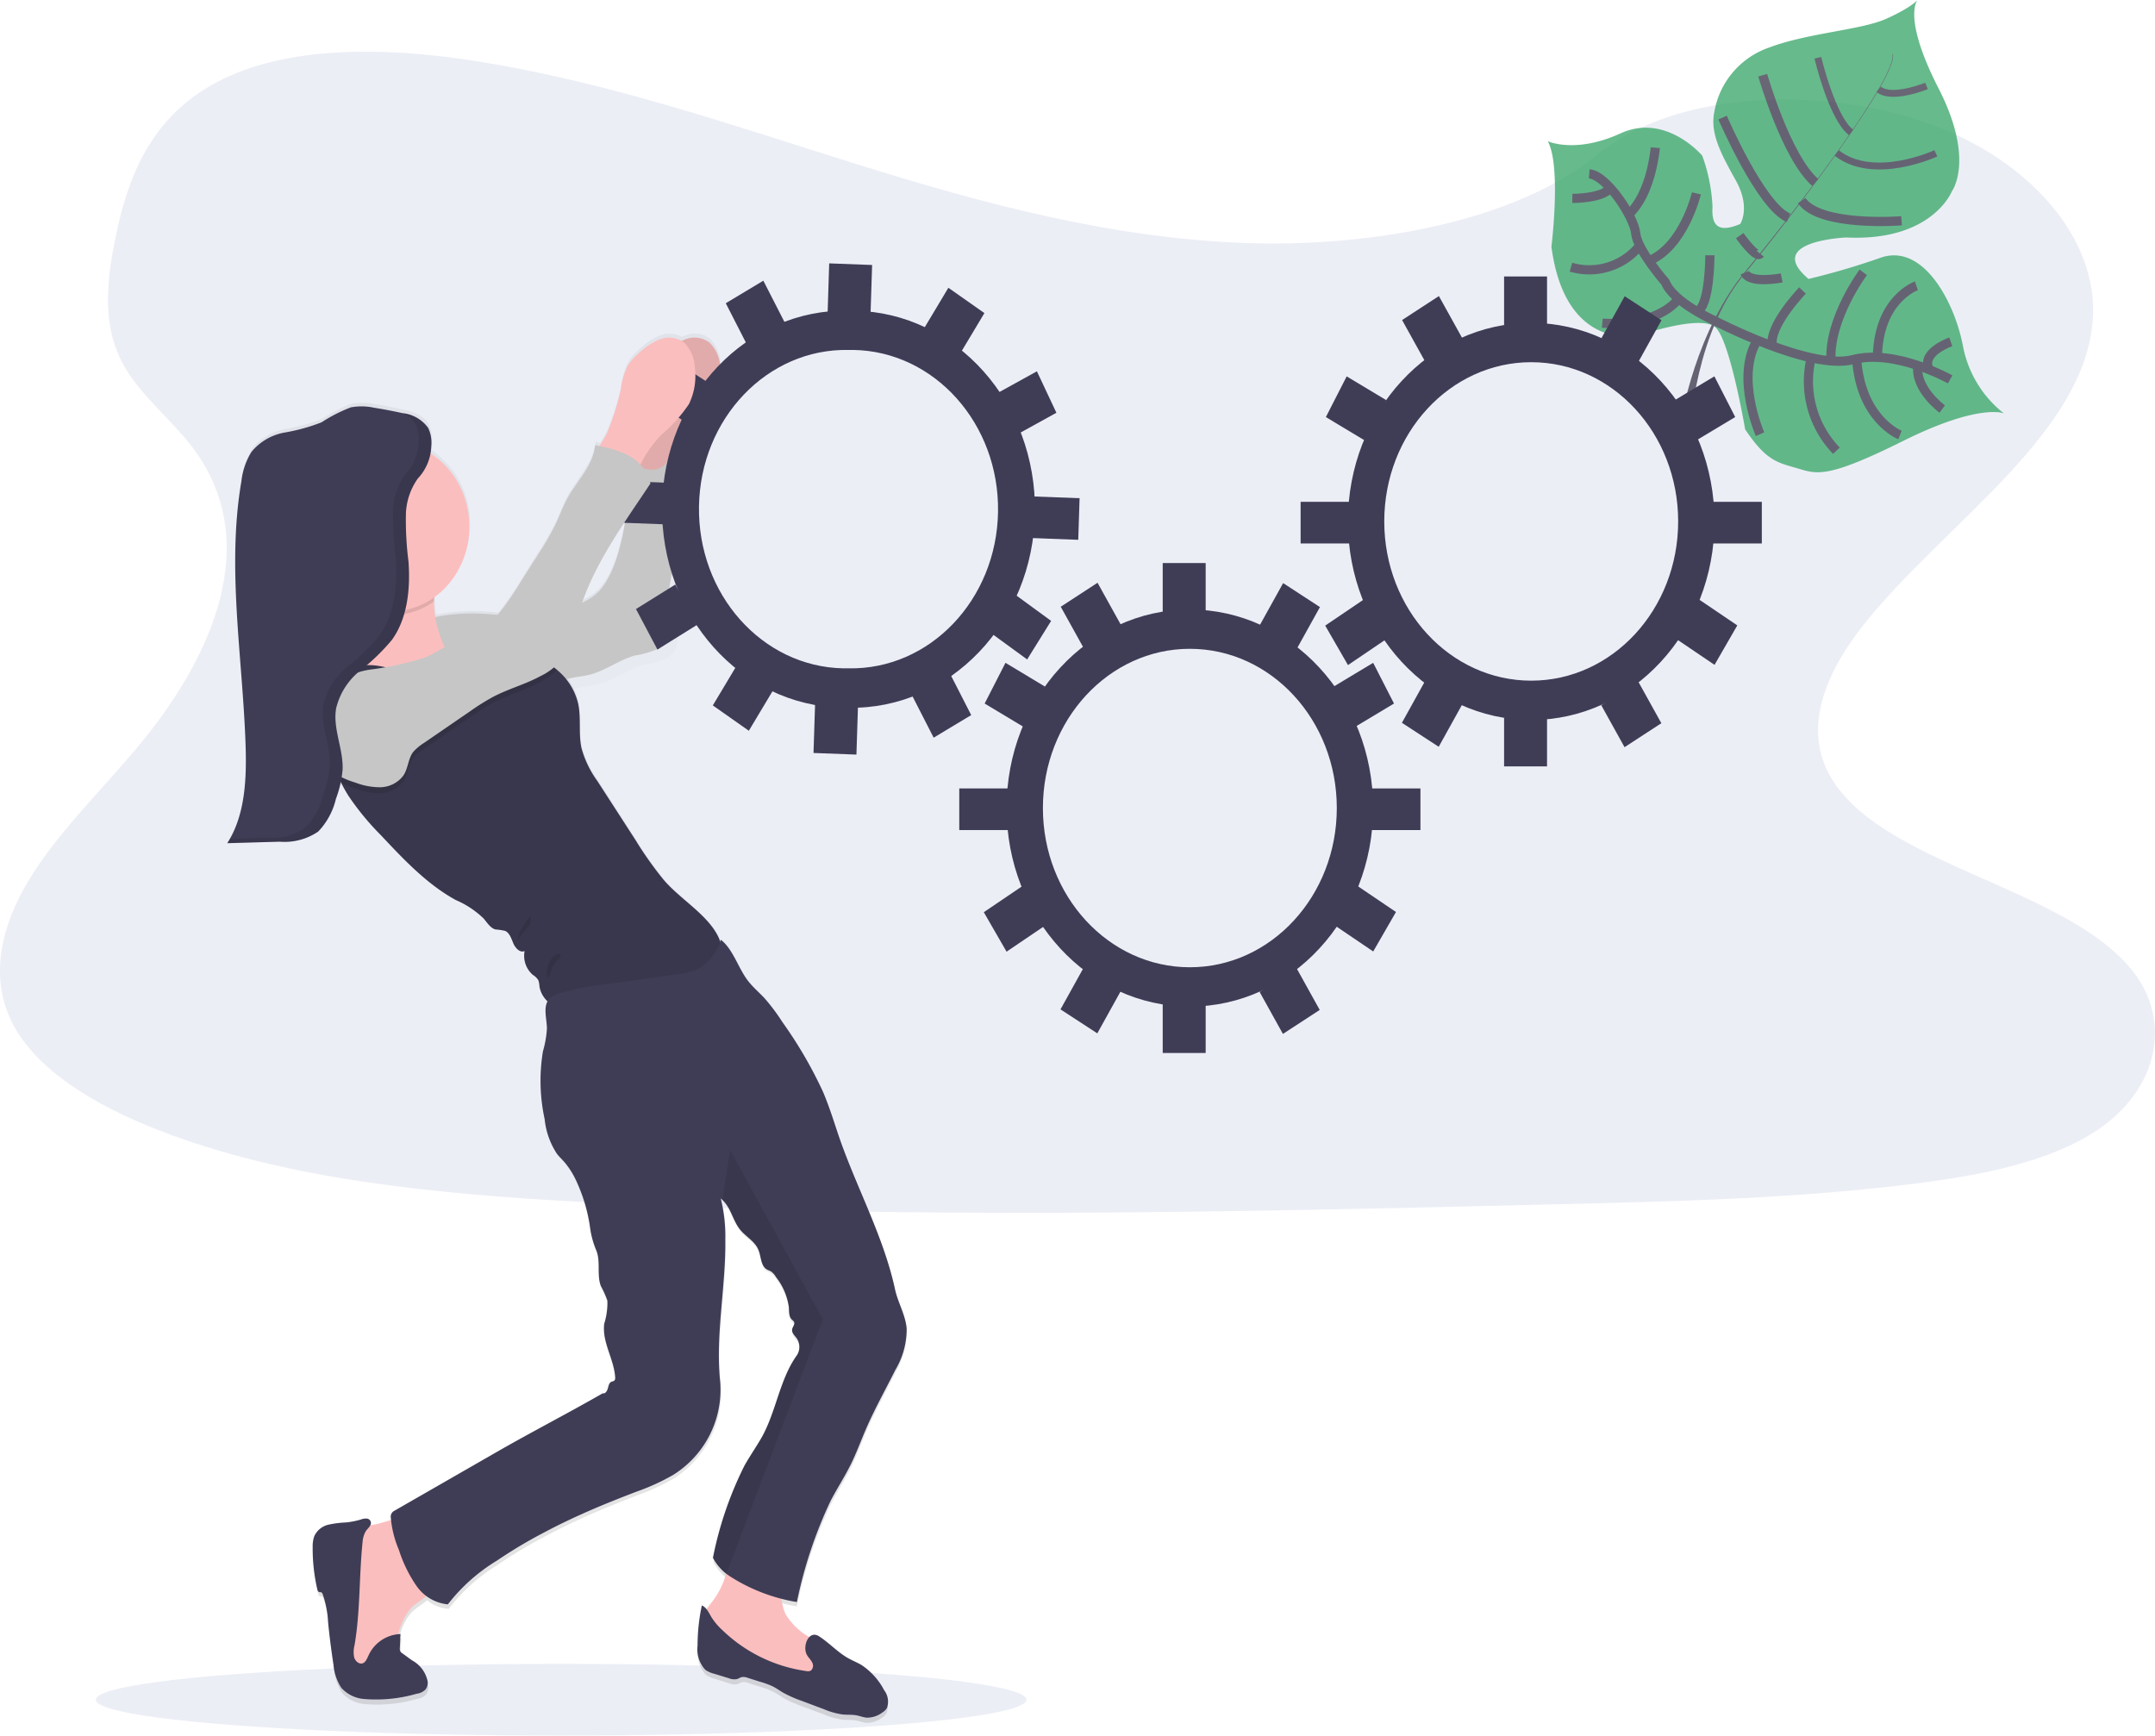 <svg xmlns="http://www.w3.org/2000/svg" width="234" height="188.464" viewBox="0 0 234 188.464">
    <defs>
        <style>
            .cls-1{fill:#4052a9}.cls-1,.cls-11,.cls-9{opacity:.1}.cls-2{opacity:.8}.cls-3{fill:#40a96e}.cls-4{fill:#444053}.cls-5,.cls-6{fill:none;stroke:#444053;stroke-miterlimit:10}.cls-6{stroke-width:.75px}.cls-7{fill:url(#linear-gradient)}.cls-8{fill:#fbbebe}.cls-10,.cls-11{fill:#c6c6c6}.cls-12{fill:#3f3d56}.cls-13{fill:#39374d}
        </style>
        <linearGradient id="linear-gradient" x1=".5" x2=".5" y1="1" gradientUnits="objectBoundingBox">
            <stop offset="0" stop-color="gray" stop-opacity=".251"/>
            <stop offset=".54" stop-color="gray" stop-opacity=".122"/>
            <stop offset="1" stop-color="gray" stop-opacity=".102"/>
        </linearGradient>
    </defs>
    <g id="Grupo_686" data-name="Grupo 686" transform="translate(.004 -.05)">
        <path id="Caminho_1888" d="M231.182 118c-15-.419-29.289-4.318-42.932-8.583s-27.156-9-41.8-11.26c-9.418-1.454-20.189-1.66-27.775 2.406-7.3 3.908-9.663 10.655-10.931 16.934-.955 4.714-1.516 9.675 1.1 14.088 1.817 3.064 5.039 5.639 7.269 8.575 7.758 10.213 2.274 22.8-6.131 32.775-3.94 4.677-8.518 9.138-11.562 14.118s-4.45 10.682-1.787 15.764c2.638 5.023 8.926 8.814 15.738 11.473 13.835 5.4 30.132 6.947 46.035 7.824 35.192 1.939 70.57 1.1 105.855.251 13.059-.311 26.173-.625 39.019-2.261 7.134-.9 14.5-2.336 19.679-5.795 6.573-4.39 8.2-11.825 3.8-17.331-7.389-9.236-27.815-11.531-32.986-21.443-2.842-5.455.077-11.531 4.209-16.592 8.864-10.853 23.719-20.375 24.5-32.783.538-8.52-6.6-17.055-17.646-21.086-11.573-4.225-27.624-3.695-36.159 3.3-8.797 7.217-24.248 9.99-37.495 9.626z" class="cls-1" data-name="Caminho 1888" transform="translate(-95.23 -91.542)"/>
        <g id="Grupo_685" class="cls-2" data-name="Grupo 685" transform="translate(168.059 .05)">
            <path id="Caminho_1889" d="M869.833 119.742s-2.615-1.15-10.931 2.984-9.355 3.609-11.508 2.976-3.354-.781-5.662-4.232c0 0-1.623-9.562-3.2-11.052s-8.27.846-8.27.846-8.025 2-9.564-9.627c0 0 1.085-8.761-.394-11.451 0 0 2.985 1.394 7.909-.857s8.864 2.426 8.864 2.426a18.742 18.742 0 0 1 1.113 5.558c-.13 2.075.656 2.858 3.013 1.854 0 0 1.159-1.778-.48-4.717s-2.8-5.129-2.343-7.412a9.02 9.02 0 0 1 5.978-7.033c4.212-1.587 9.934-1.884 12.681-3.109s3.41-2.047 3.41-2.047-1.69 1.836 2.292 9.612 1.444 11.155 1.444 11.155-2.119 5.471-11.469 5.023c0 0-9.01.357-4.1 4.5a79.031 79.031 0 0 0 7.851-2.313c4.705-1.62 8.1 5.066 8.94 9.718a12.183 12.183 0 0 0 4.426 7.198z" class="cls-3" data-name="Caminho 1889" transform="translate(-820.3 -74.85)"/>
            <path id="Caminho_1890" d="M958.237 98.245l.049-.015c.362 1.484-3.665 7.447-7.107 12.189l-.039-.033c4.854-6.686 7.385-11.001 7.097-12.141z" class="cls-4" data-name="Caminho 1890" transform="translate(-920.813 -92.358)"/>
            <path id="Caminho_1891" d="M918.922 146.24l.021.06c-2.749 3.788-6.207 8.309-8.975 11.657-.264.319-.526.653-.776 1l-.081-.068c.255-.344.517-.681.781-1a258.161 258.161 0 0 0 9.03-11.649z" class="cls-4" data-name="Caminho 1891" transform="translate(-888.525 -128.309)"/>
            <path id="Caminho_1892" d="M888.228 196.22l.056.1c-5.037 6.814-5.37 17.394-5.382 17.487l-1.062-1.316c.012-.106 1.317-9.412 6.388-16.271z" class="cls-4" data-name="Caminho 1892" transform="translate(-867.576 -165.735)"/>
            <path id="Caminho_1893" d="M878.913 172.322s-5.938-3.346-10.567-2.145-15.048-4.245-15.048-4.245-4.425-1.947-5.315-4.167c0 0-3.034-3.479-3.208-5.275s-3.136-6.327-5.055-6.49" class="cls-5" data-name="Caminho 1893" transform="translate(-835.219 -131.124)"/>
            <path id="Caminho_1894" d="M996.249 237.59s-2.99-2.183-2.642-4.73" class="cls-5" data-name="Caminho 1894" transform="translate(-953.415 -193.172)"/>
            <path id="Caminho_1895" d="M969.708 238.209s-4.279-1.683-4.708-8.289" class="cls-5" data-name="Caminho 1895" transform="translate(-931.46 -190.971)"/>
            <path id="Caminho_1896" d="M945.564 239.617a10.846 10.846 0 0 1-2.73-10.1" class="cls-5" data-name="Caminho 1896" transform="translate(-914.22 -190.671)"/>
            <path id="Caminho_1897" d="M915.421 232.13s-2.721-6.186-.3-10.21" class="cls-5" data-name="Caminho 1897" transform="translate(-892.372 -184.98)"/>
            <path id="Caminho_1898" d="M1000.749 222.63s-3.094 1.065-2.429 2.828" class="cls-5" data-name="Caminho 1898" transform="translate(-956.985 -185.512)"/>
            <path id="Caminho_1899" d="M978.957 198.41s-4.14 1.422-4.237 7.769" class="cls-5" data-name="Caminho 1899" transform="translate(-938.927 -167.375)"/>
            <path id="Caminho_1900" d="M956.455 192.58s-3.767 5.039-3.5 9.617" class="cls-5" data-name="Caminho 1900" transform="translate(-922.197 -163.01)"/>
            <path id="Caminho_1901" d="M928.676 200.45s-3.743 3.876-3.266 6.028" class="cls-5" data-name="Caminho 1901" transform="translate(-901.015 -168.903)"/>
            <path id="Caminho_1902" d="M916.648 193.308s-3.509.681-4-.568" class="cls-5" data-name="Caminho 1902" transform="translate(-891.244 -163.129)"/>
            <path id="Caminho_1903" d="M910.23 176.72s1.773 2.544 2.23 1.974" class="cls-5" data-name="Caminho 1903" transform="translate(-889.385 -151.133)"/>
            <path id="Caminho_1904" d="M950.105 163.773s-8.845.7-10.845-2.193" class="cls-5" data-name="Caminho 1904" transform="translate(-911.687 -139.796)"/>
            <path id="Caminho_1905" d="M902.2 125.68s4.151 9.653 7.165 10.883" class="cls-5" data-name="Caminho 1905" transform="translate(-883.217 -112.913)"/>
            <path id="Caminho_1906" d="M921 107.37s2.55 8.879 5.707 11.652" class="cls-5" data-name="Caminho 1906" transform="translate(-897.659 -99.202)"/>
            <path id="Caminho_1907" d="M966.434 141.028s-6.722 3.127-10.764-.038" class="cls-6" data-name="Caminho 1907" transform="translate(-924.293 -124.378)"/>
            <path id="Caminho_1908" d="M946.84 99.83s1.537 6.53 3.607 8.105" class="cls-6" data-name="Caminho 1908" transform="translate(-917.51 -93.556)"/>
            <path id="Caminho_1909" d="M980.522 112s-3.781 1.55-5.192.362" class="cls-6" data-name="Caminho 1909" transform="translate(-939.396 -102.669)"/>
            <path id="Caminho_1910" d="M891.52 185.21s0 5.689-1.43 6.093" class="cls-5" data-name="Caminho 1910" transform="translate(-873.913 -157.491)"/>
            <path id="Caminho_1911" d="M845.84 206.667s5.679.527 8.3-2.647" class="cls-5" data-name="Caminho 1911" transform="translate(-839.92 -171.576)"/>
            <path id="Caminho_1912" d="M872.832 158.45s-1.372 5.777-5.162 7.324" class="cls-5" data-name="Caminho 1912" transform="translate(-856.69 -137.452)"/>
            <path id="Caminho_1913" d="M831.15 183.381a7.039 7.039 0 0 0 7.475-2.341" class="cls-5" data-name="Caminho 1913" transform="translate(-828.635 -154.368)"/>
            <path id="Caminho_1914" d="M861.259 138.7s-.38 4.9-2.839 7.194" class="cls-5" data-name="Caminho 1914" transform="translate(-849.584 -122.663)"/>
            <path id="Caminho_1915" d="M831.81 157.193s3.335.023 4.117-1.153" class="cls-5" data-name="Caminho 1915" transform="translate(-829.142 -135.647)"/>
        </g>
        <ellipse id="Elipse_124" cx="50.53" cy="3.893" class="cls-1" data-name="Elipse 124" rx="50.53" ry="3.893" transform="translate(10.397 180.728)"/>
        <path id="Caminho_1916" d="M267.57 346.223c.7-1.354 1.527-2.63 2.2-4 .614-1.256 1.094-2.587 1.648-3.878.948-2.21 2.116-4.3 3.18-6.45a8.836 8.836 0 0 0 1.233-4.536c-.127-1.507-.943-2.813-1.259-4.27-1.284-5.98-4.374-11.471-6.258-17.256-.482-1.467-.95-2.944-1.553-4.36a46.915 46.915 0 0 0-4.4-7.6 21.255 21.255 0 0 0-1.947-2.622c-.582-.63-1.235-1.186-1.764-1.869-1.089-1.407-1.6-3.431-2.962-4.521-.023.065-.049.128-.074.193-.976-2.7-4.249-4.481-6.147-6.719a39.391 39.391 0 0 1-3.048-4.335l-4.133-6.473a11.223 11.223 0 0 1-1.725-3.589c-.352-1.6-.025-3.31-.373-4.913a6.384 6.384 0 0 0-1.263-2.6c.039-.013.081-.03.123-.04.788-.229 1.623-.269 2.4-.472 1.7-.44 3.185-1.62 4.881-2.092a11.191 11.191 0 0 0 2.578-.754 2.4 2.4 0 0 0 1-2.466c-.549-3.152.985-6.347.726-9.545-.07-.884-.278-1.746-.413-2.622a30.105 30.105 0 0 1-.144-6.184 12.933 12.933 0 0 1 1.889-2.544 16.345 16.345 0 0 0 3.013-3.373 7.06 7.06 0 0 0 .626-4.049 4.047 4.047 0 0 0-1.159-2.672 2.724 2.724 0 0 0-2.661-.337 3.851 3.851 0 0 0-.362.151 2.827 2.827 0 0 0-2.4-.151 7.21 7.21 0 0 0-2.346 1.6 5.646 5.646 0 0 0-1.094 1.256 7.9 7.9 0 0 0-.746 2.569 26.583 26.583 0 0 1-1.565 4.971c-.125.281-.464.786-.737 1.268l-.5-.111c-.216 2.238-1.945 3.881-3 5.815-.512.939-.872 1.967-1.333 2.939a28.961 28.961 0 0 1-1.759 3.057q-.939 1.507-1.88 2.986a42.407 42.407 0 0 1-2.55 3.737c-.851-.075-1.7-.143-2.55-.158a19.151 19.151 0 0 0-4.244.409 13.857 13.857 0 0 1-.151-1.61v-.1c0-.131.014-.286.03-.455a9.546 9.546 0 0 0 3.8-7.984 9.448 9.448 0 0 0-4.211-7.739 7.3 7.3 0 0 0 .088-.854v-.5a1.282 1.282 0 0 0-.016-.251 3.573 3.573 0 0 0-.079-.5 5.244 5.244 0 0 0-.065-.251 2.469 2.469 0 0 0-.192-.452.216.216 0 0 0-.016-.025c-.03-.053-.06-.105-.1-.156s-.03-.04-.044-.06a1.2 1.2 0 0 0-.079-.105l-.058-.065a1.307 1.307 0 0 0-.079-.088l-.065-.063-.081-.078-.074-.06-.083-.068-.081-.058-.083-.058a.997.997 0 0 0-.088-.055l-.086-.053-.093-.05-.086-.045-.1-.048-.083-.04-.111-.045-.079-.033-.121-.045-.072-.025-.132-.045-.063-.02-.144-.043-.056-.018-.151-.04-.044-.013-.167-.04h-.028l-.246-.058q-1.523-.339-3.064-.585a6.381 6.381 0 0 0-2.533-.048 16.976 16.976 0 0 0-3.171 1.635 20 20 0 0 1-4.019 1.12 5.988 5.988 0 0 0-3.583 2.117 7.785 7.785 0 0 0-1.094 3.21c-1.6 9.454.125 19.152.452 28.762.128 3.74-.028 7.739-1.984 10.8l5.7-.163c.273 0 .549-.018.827-.035s.556-.04.83-.075a5.181 5.181 0 0 0 2.065-.671 3.619 3.619 0 0 0 .8-.678 8.953 8.953 0 0 0 1.565-3.228c.128-.389.255-.784.369-1.18.046-.166.09-.331.13-.5l.019-.08.065.033c.232.472.494.934.772 1.381a29.31 29.31 0 0 0 3.507 4.293c2.487 2.675 5.03 5.4 8.147 7.116a9.7 9.7 0 0 1 2.992 2.009c.394.46.735 1.05 1.293 1.208.348.1.73 0 1.062.161.487.221.665.856.89 1.379s.732 1.055 1.215.816a2.757 2.757 0 0 0 .909 2.62 1.833 1.833 0 0 1 .589.573 2.237 2.237 0 0 1 .121.673 2.714 2.714 0 0 0 .878 1.63c-.452.811-.09 1.974-.079 2.986a12.074 12.074 0 0 1-.433 2.494 19.866 19.866 0 0 0 .185 7.4 8.455 8.455 0 0 0 1.337 3.793c.264.339.579.633.858.962a9.043 9.043 0 0 1 1.31 2.163 18 18 0 0 1 1.421 4.933 9.556 9.556 0 0 0 .672 2.487c.508 1.2.044 2.677.5 3.9a11.762 11.762 0 0 1 .709 1.595 7.822 7.822 0 0 1-.341 2.524c-.264 1.994 1.064 3.845 1.184 5.855a.494.494 0 0 1-.065.339c-.09.111-.246.108-.369.171-.232.121-.294.46-.369.741s-.283.6-.54.515c-3.808 2.208-7.751 4.247-11.559 6.455l-1.738 1-9.3 5.383a.737.737 0 0 0-.373.658c0 .121.014.251.023.364-.651.176-1.277.387-1.722.475-.183.038-.366.075-.547.118a.668.668 0 0 0 .083-.251.49.49 0 0 0-.41-.5 1.38 1.38 0 0 0-.67.1 9.112 9.112 0 0 1-1.623.324 10.721 10.721 0 0 0-1.945.251 2.245 2.245 0 0 0-1.507 1.256 3.281 3.281 0 0 0-.167 1.186 19.592 19.592 0 0 0 .505 4.606.4.4 0 0 0 .169.294c.081.035.178 0 .26.04a.373.373 0 0 1 .151.206 11.083 11.083 0 0 1 .584 3.074q.232 2.323.586 4.634a5.416 5.416 0 0 0 .851 2.532 3.7 3.7 0 0 0 2.438 1.221 15.756 15.756 0 0 0 5.73-.57 1.624 1.624 0 0 0 .967-.475 1.253 1.253 0 0 0 .232-.836 3.371 3.371 0 0 0-1.7-2.338l-1.076-.806a.519.519 0 0 1-.232-.568l.07-1.525h-.209a5.652 5.652 0 0 1 1.335-2.846c.5-.5 1.159-.854 1.685-1.311a3.982 3.982 0 0 0 2.343.932 19.541 19.541 0 0 1 5.308-4.772 50.938 50.938 0 0 1 4.925-2.979q2.054-1.1 4.172-2.062c1.993-.909 4.024-1.721 6.057-2.512a23.409 23.409 0 0 0 3.973-1.826 11.021 11.021 0 0 0 5.1-10.15c-.552-5.124.628-10.464.549-15.623a16.71 16.71 0 0 0-.5-4.458 2.237 2.237 0 0 1 .276.251c.844.854 1.048 2.21 1.854 3.185.628.766 1.583 1.256 1.963 2.19.29.716.248 1.683.853 2.095.172.118.376.168.547.284a1.932 1.932 0 0 1 .508.6 6.949 6.949 0 0 1 1.377 3.265c.03.48-.012 1.035.313 1.359.093.093.211.161.26.286.1.251-.167.517-.213.8-.067.387.285.681.5 1a1.688 1.688 0 0 1 0 1.861c-1.9 2.675-2.244 6.279-3.906 9.14-.575.987-1.215 1.922-1.771 2.921a39.628 39.628 0 0 0-3.414 10.069 5.439 5.439 0 0 0 1.426 1.723 8.781 8.781 0 0 1-1.588 3.177 7.94 7.94 0 0 0-.524.711 1.29 1.29 0 0 0-.517-.422 21.494 21.494 0 0 0-.464 4.4 3.294 3.294 0 0 0 .853 2.65 2.9 2.9 0 0 0 .948.425l1.59.5a1.544 1.544 0 0 0 .879.093c.188-.058.355-.183.547-.224a1.247 1.247 0 0 1 .617.088l1.374.435a8.64 8.64 0 0 1 1.358.52c.392.2.753.467 1.138.693a13.162 13.162 0 0 0 1.986.884l2.369.884a8.1 8.1 0 0 0 2.054.578c.487.045.98 0 1.46.09.366.068.721.211 1.089.251a2.7 2.7 0 0 0 1.715-.553 1.583 1.583 0 0 0 .5-.485 2.048 2.048 0 0 0-.29-1.957 7.5 7.5 0 0 0-2.45-2.763c-.42-.251-.874-.437-1.307-.668-1.233-.653-2.163-1.743-3.328-2.489a.744.744 0 0 0-1 .073 6.959 6.959 0 0 1-2.55-2.454 5.875 5.875 0 0 1-.464-1.7 21.54 21.54 0 0 0 1.648.349 48.513 48.513 0 0 1 3.678-11.061zM245.3 239.1c-.046.284-.1.565-.153.846-.464 2.359-1.126 5-2.642 6.757a5.78 5.78 0 0 1-1.711 1.223l-.169.09a41.3 41.3 0 0 1 4.675-8.916z" class="cls-7" data-name="Caminho 1916" transform="translate(-177.37 -182.799)"/>
        <path id="Caminho_1917" d="M389.14 226.431a7.949 7.949 0 0 1 .749-2.552 5.665 5.665 0 0 1 1.1-1.256 7.253 7.253 0 0 1 2.35-1.592 2.745 2.745 0 0 1 2.663.334 3.975 3.975 0 0 1 1.171 2.655 7.014 7.014 0 0 1-.628 4.019 16.025 16.025 0 0 1-3.013 3.351 12.843 12.843 0 0 0-1.963 2.652 7.613 7.613 0 0 1-.895 1.417 1.635 1.635 0 0 1-1.421.615 2.472 2.472 0 0 1-1.159-.736c-.429-.407-1.583-1.133-1.622-1.778-.028-.522.874-1.708 1.094-2.2a26.169 26.169 0 0 0 1.574-4.929z" class="cls-8" data-name="Caminho 1917" transform="translate(-318.965 -184.119)"/>
        <path id="Caminho_1918" d="M389.14 226.431a7.949 7.949 0 0 1 .749-2.552 5.665 5.665 0 0 1 1.1-1.256 7.253 7.253 0 0 1 2.35-1.592 2.745 2.745 0 0 1 2.663.334 3.975 3.975 0 0 1 1.171 2.655 7.014 7.014 0 0 1-.628 4.019 16.025 16.025 0 0 1-3.013 3.351 12.843 12.843 0 0 0-1.963 2.652 7.613 7.613 0 0 1-.895 1.417 1.635 1.635 0 0 1-1.421.615 2.472 2.472 0 0 1-1.159-.736c-.429-.407-1.583-1.133-1.622-1.778-.028-.522.874-1.708 1.094-2.2a26.169 26.169 0 0 0 1.574-4.929z" class="cls-9" data-name="Caminho 1918" transform="translate(-318.965 -184.119)"/>
        <path id="Caminho_1919" d="M293 289.04a19.278 19.278 0 0 1 5.7-.754c3.206.05 6.506.892 9.559-.173a15.938 15.938 0 0 0 2.292-1.078 5.8 5.8 0 0 0 1.711-1.216c1.518-1.743 2.172-4.368 2.647-6.711a48.387 48.387 0 0 0 .721-7.143 4.732 4.732 0 0 0 2.5.713 1.881 1.881 0 0 0 1.745-1.758 31.127 31.127 0 0 0 .114 6.653c.134.869.343 1.726.415 2.6.26 3.175-1.277 6.347-.728 9.479a2.376 2.376 0 0 1-1 2.449 10.237 10.237 0 0 1-2.582.754c-1.7.47-3.182 1.64-4.888 2.077-.8.2-1.623.251-2.406.47-1.126.322-2.149 1.02-3.3 1.241-.86.166-1.745.053-2.615.133-.756.068-1.5.284-2.255.3a6.342 6.342 0 0 1-4.842-2.6A22.644 22.644 0 0 1 293 289.04z" class="cls-10" data-name="Caminho 1919" transform="translate(-247.162 -221.623)"/>
        <path id="Caminho_1920" d="M293 289.04a19.278 19.278 0 0 1 5.7-.754c3.206.05 6.506.892 9.559-.173a15.938 15.938 0 0 0 2.292-1.078 5.8 5.8 0 0 0 1.711-1.216c1.518-1.743 2.172-4.368 2.647-6.711a48.387 48.387 0 0 0 .721-7.143 4.732 4.732 0 0 0 2.5.713 1.881 1.881 0 0 0 1.745-1.758 31.127 31.127 0 0 0 .114 6.653c.134.869.343 1.726.415 2.6.26 3.175-1.277 6.347-.728 9.479a2.376 2.376 0 0 1-1 2.449 10.237 10.237 0 0 1-2.582.754c-1.7.47-3.182 1.64-4.888 2.077-.8.2-1.623.251-2.406.47-1.126.322-2.149 1.02-3.3 1.241-.86.166-1.745.053-2.615.133-.756.068-1.5.284-2.255.3a6.342 6.342 0 0 1-4.842-2.6A22.644 22.644 0 0 1 293 289.04z" class="cls-11" data-name="Caminho 1920" transform="translate(-246.162 -220.623)"/>
        <path id="Caminho_1921" d="M586.687 342.62c8.813 0 15.957 7.742 15.956 17.291S595.5 377.2 586.686 377.2s-15.956-7.742-15.955-17.291 7.143-17.289 15.955-17.29m0-4.27c-10.989 0-19.9 9.654-19.9 21.561s8.908 21.56 19.9 21.56 19.9-9.654 19.9-21.561-8.916-21.547-19.899-21.559z" class="cls-12" data-name="Caminho 1921" transform="translate(-457.491 -272.116)"/>
        <path id="Retângulo_165" d="M0 0h4.664v5.32H0z" class="cls-12" data-name="Retângulo 165" transform="translate(126.249 61.19)"/>
        <path id="Caminho_1940" d="M0 0l4.767.172.181 5.211-4.767-.172z" class="cls-12" data-name="Caminho 1940" transform="rotate(31.02 -44.508 282.71)"/>
        <path id="Caminho_1941" d="M0 0l4.962.165.174 5.006-4.962-.165z" class="cls-12" data-name="Caminho 1941" transform="rotate(61 13.413 162.575)"/>
        <path id="Caminho_1942" d="M.264.255L5.208.08 5.024 5.1.08 5.28z" class="cls-12" data-name="Caminho 1942" transform="rotate(122 48.53 91.606)"/>
        <path id="Caminho_1943" d="M.249.241L5.211.075l-.175 5.006-4.961.166z" class="cls-12" data-name="Caminho 1943" transform="scale(-1) rotate(-61 -120.142 59.345)"/>
        <path id="Caminho_1944" d="M0 0l4.944.175.185 5.025-4.945-.175z" class="cls-12" data-name="Caminho 1944" transform="rotate(58 -31.36 148.254)"/>
        <path id="Caminho_1945" d="M.263.247L5.03.075l-.181 5.21-4.767.173z" class="cls-12" data-name="Caminho 1945" transform="rotate(148.98 51.597 50.919)"/>
        <path id="Retângulo_172" d="M0 0h4.664v5.32H0z" class="cls-12" data-name="Retângulo 172" transform="translate(126.249 109.073)"/>
        <path id="Caminho_1946" d="M.263.247L5.03.075l-.181 5.21-4.767.173z" class="cls-12" data-name="Caminho 1946" transform="rotate(-31.02 262.231 -191.945)"/>
        <path id="Caminho_1947" d="M0 0l4.767.172.181 5.211-4.767-.172z" class="cls-12" data-name="Caminho 1947" transform="rotate(-148.98 75.15 39.598)"/>
        <path id="Retângulo_175" d="M0 0h5.646v4.521H0z" class="cls-12" data-name="Retângulo 175" transform="translate(104.158 85.664)"/>
        <path id="Retângulo_176" d="M0 0h5.646v4.521H0z" class="cls-12" data-name="Retângulo 176" transform="rotate(180 77.117 45.093)"/>
        <path id="Caminho_1922" d="M746.607 218.71c8.813 0 15.957 7.742 15.956 17.291s-7.144 17.29-15.957 17.29S730.65 245.549 730.65 236s7.143-17.289 15.956-17.29m0-4.27c-10.989 0-19.9 9.654-19.9 21.561s8.909 21.56 19.9 21.56 19.9-9.654 19.9-21.561-8.916-21.547-19.899-21.56z" class="cls-12" data-name="Caminho 1922" transform="translate(-580.344 -179.329)"/>
        <path id="Retângulo_177" d="M0 0h4.664v5.32H0z" class="cls-12" data-name="Retângulo 177" transform="translate(163.317 30.07)"/>
        <path id="Caminho_1948" d="M0 0l4.767.172.181 5.211-4.767-.172z" class="cls-12" data-name="Caminho 1948" transform="rotate(31.02 30.16 333.958)"/>
        <path id="Caminho_1949" d="M0 0l4.962.165.174 5.006-4.962-.165z" class="cls-12" data-name="Caminho 1949" transform="rotate(61 58.345 178.47)"/>
        <path id="Caminho_1950" d="M.264.255L5.208.08 5.024 5.1.08 5.28z" class="cls-12" data-name="Caminho 1950" transform="rotate(122 75.687 86.317)"/>
        <path id="Caminho_1951" d="M.249.241L5.211.075l-.175 5.006-4.961.166z" class="cls-12" data-name="Caminho 1951" transform="scale(-1) rotate(-61 -112.263 106.347)"/>
        <path id="Caminho_1952" d="M0 0l4.944.175.185 5.025-4.945-.175z" class="cls-12" data-name="Caminho 1952" transform="rotate(58 15.248 166.133)"/>
        <path id="Caminho_1953" d="M.263.247L5.03.075l-.181 5.21-4.767.173z" class="cls-12" data-name="Caminho 1953" transform="rotate(148.98 74.449 40.496)"/>
        <path id="Retângulo_184" d="M0 0h4.664v5.32H0z" class="cls-12" data-name="Retângulo 184" transform="translate(163.317 77.951)"/>
        <path id="Caminho_1954" d="M.263.247L5.03.075l-.181 5.21-4.767.173z" class="cls-12" data-name="Caminho 1954" transform="rotate(-31.02 224.681 -274.349)"/>
        <path id="Caminho_1955" d="M0 0l4.767.172.181 5.211-4.767-.172z" class="cls-12" data-name="Caminho 1955" transform="rotate(-148.98 89.368 18.895)"/>
        <path id="Retângulo_187" d="M0 0h5.646v4.521H0z" class="cls-12" data-name="Retângulo 187" transform="translate(141.223 54.542)"/>
        <path id="Retângulo_188" d="M0 0h5.646v4.521H0z" class="cls-12" data-name="Retângulo 188" transform="rotate(180 95.651 29.532)"/>
        <path id="Caminho_1923" d="M425.6 213.4h.563c8.811.16 15.833 8.032 15.683 17.58s-7.414 17.157-16.225 16.994h-.565c-8.811-.16-15.832-8.033-15.682-17.581s7.415-17.156 16.226-16.993m0-4.267c-10.987-.207-20.046 9.279-20.234 21.185s8.566 21.723 19.553 21.927c.232 0 .464.009.7.009 10.987.206 20.046-9.28 20.233-21.186s-8.567-21.722-19.554-21.925c-.232 0-.464-.009-.7-.009z" class="cls-12" data-name="Caminho 1923" transform="translate(-333.479 -175.35)"/>
        <path id="Caminho_1956" d="M0 0l4.664.014.014 5.319-4.664-.014z" class="cls-12" data-name="Caminho 1956" transform="rotate(1.99 -779.758 2606.31)"/>
        <path id="Caminho_1957" d="M0 0l4.779.178.187 5.2L.187 5.2z" class="cls-12" data-name="Caminho 1957" transform="rotate(32.97 -1.393 189.635)"/>
        <path id="Caminho_1958" d="M0 0l4.973.158.166 4.994-4.973-.158z" class="cls-12" data-name="Caminho 1958" transform="rotate(62.99 23.349 112.066)"/>
        <path id="Caminho_1959" d="M.273.263L5.2.082 5.014 5.12.083 5.3z" class="cls-12" data-name="Caminho 1959" transform="rotate(123.99 39.331 64.144)"/>
        <path id="Caminho_1960" d="M.259.251l4.95-.173L5.028 5.1l-4.95.172z" class="cls-12" data-name="Caminho 1960" transform="rotate(121 26.877 42.602)"/>
        <path id="Caminho_1961" d="M0 0l4.974.169.178 5.031-4.974-.172z" class="cls-12" data-name="Caminho 1961" transform="rotate(60.113 -18.227 95.119)"/>
        <path id="Caminho_1962" d="M.253.237L5.008.071l-.174 5.223-4.755.166z" class="cls-12" data-name="Caminho 1962" transform="rotate(150.99 38.238 28.705)"/>
        <path id="Caminho_1963" d="M0 0l4.664.014.014 5.319-4.664-.014z" class="cls-12" data-name="Caminho 1963" transform="rotate(1.99 -2158.076 2586.1)"/>
        <path id="Caminho_1964" d="M.253.237L5.008.071l-.174 5.223-4.755.166z" class="cls-12" data-name="Caminho 1964" transform="rotate(-29.01 195.084 -152.968)"/>
        <path id="Caminho_1965" d="M0 0l4.779.178.187 5.2L.187 5.2z" class="cls-12" data-name="Caminho 1965" transform="rotate(-147.03 52.403 27.67)"/>
        <path id="Caminho_1966" d="M0 0l5.647.016.012 4.521-5.647-.016z" class="cls-12" data-name="Caminho 1966" transform="rotate(1.99 -1471.328 1959.949)"/>
        <path id="Caminho_1967" d="M0 0l5.647.016.012 4.521-5.647-.016z" class="cls-12" data-name="Caminho 1967" transform="rotate(-178.01 59.048 28.317)"/>
        <path id="Caminho_1924" d="M257.614 731.694a4.523 4.523 0 0 0-1.643.555 4.174 4.174 0 0 0-1.43 2.09 19.476 19.476 0 0 0-.96 6.531 15.141 15.141 0 0 0 .619 5.287 3.383 3.383 0 0 0 .818 1.384 2.823 2.823 0 0 0 1.12.588 2.855 2.855 0 0 0 2.624-.352 4.729 4.729 0 0 0 1.173-2.966 7.236 7.236 0 0 1 1.56-4.036c.746-.754 1.815-1.13 2.357-2.065.647-1.11.306-2.559-.107-3.8-.359-1.07-.885-3.242-1.919-3.79s-3.136.363-4.212.574z" class="cls-8" data-name="Caminho 1924" transform="translate(-216.876 -566.107)"/>
        <path id="Caminho_1925" d="M427.287 748.6a8.64 8.64 0 0 1-1.623 3.243c-.464.573-1.031 1.268-.788 1.979a1.765 1.765 0 0 0 .431.625c3.4 3.6 8.152 5.358 12.869 6a.41.41 0 0 0 .232 0c.139-.068.171-.251.19-.419a5.747 5.747 0 0 0 0-1.608 4.725 4.725 0 0 0-2.227-2.816 7.162 7.162 0 0 1-2.619-2.479c-.7-1.4-.4-3.215-1.215-4.521a4.324 4.324 0 0 0-3.062-1.715c-.406-.068-1.268-.55-1.622-.327s-.443 1.598-.566 2.038z" class="cls-8" data-name="Caminho 1925" transform="translate(-348.427 -577.748)"/>
        <path id="Caminho_1926" d="M248.02 731.867a.49.49 0 0 0-.41-.5 1.379 1.379 0 0 0-.67.093 9.089 9.089 0 0 1-1.622.322 10.836 10.836 0 0 0-1.949.251 2.237 2.237 0 0 0-1.509 1.256 3.351 3.351 0 0 0-.167 1.178 19.426 19.426 0 0 0 .505 4.574.4.4 0 0 0 .172.294c.081.035.178 0 .26.04a.367.367 0 0 1 .151.2 10.828 10.828 0 0 1 .586 3.054q.232 2.308.586 4.6a5.307 5.307 0 0 0 .853 2.512 3.692 3.692 0 0 0 2.441 1.21 15.917 15.917 0 0 0 5.739-.568 1.617 1.617 0 0 0 .967-.47 1.24 1.24 0 0 0 .232-.831 3.324 3.324 0 0 0-1.7-2.321l-1.085-.791a.582.582 0 0 1-.19-.186.713.713 0 0 1-.053-.377l.07-1.507a3.963 3.963 0 0 0-3.477 2.338c-.151.324-.292.7-.6.829-.387.158-.818-.2-.948-.62a2.922 2.922 0 0 1 .035-1.326c.635-3.687.487-7.477.874-11.2a2.7 2.7 0 0 1 .345-1.181c.179-.282.529-.529.564-.873z" class="cls-12" data-name="Caminho 1926" transform="translate(-207.745 -566.411)"/>
        <path id="Caminho_1927" d="M433.885 774.293c.16.286.408.5.556.8a.716.716 0 0 1-.12.9.759.759 0 0 1-.5.055 16.374 16.374 0 0 1-9.163-4.491 6.791 6.791 0 0 1-1.122-1.334c-.3-.5-.552-1.093-1.062-1.3a21.207 21.207 0 0 0-.464 4.365 3.261 3.261 0 0 0 .853 2.632 2.925 2.925 0 0 0 .95.419l1.592.487a1.571 1.571 0 0 0 .881.093c.188-.055.355-.183.547-.221a1.257 1.257 0 0 1 .619.085l1.375.435a8.626 8.626 0 0 1 1.361.5c.392.2.756.465 1.138.688a13.05 13.05 0 0 0 1.991.877l2.42.909a8 8 0 0 0 2.058.573c.487.045.98 0 1.463.09.366.068.721.211 1.092.251a2.729 2.729 0 0 0 1.715-.55 1.6 1.6 0 0 0 .5-.48 2.024 2.024 0 0 0-.292-1.946 7.4 7.4 0 0 0-2.452-2.735c-.422-.251-.876-.437-1.31-.666-1.233-.648-2.167-1.73-3.333-2.471-1.103-.693-1.813 1.113-1.293 2.035z" class="cls-12" data-name="Caminho 1927" transform="translate(-346.27 -594.539)"/>
        <path id="Caminho_1928" d="M271.015 332.768a9.586 9.586 0 0 1-4.279 1.8 15.944 15.944 0 0 1-2.422.141 56.974 56.974 0 0 1-10.073-.912 13.55 13.55 0 0 0 3.166-5.34 9.487 9.487 0 0 0 .151-3.346 26.8 26.8 0 0 0-.941-4.212 24.864 24.864 0 0 0 4.258-.118c.807-.088 2.781-.884 3.477-.281.651.56.16 2.542.148 3.456v.1a11.916 11.916 0 0 0 .814 4.034c1.018 2.472 3.2 4.502 5.701 4.678z" class="cls-8" data-name="Caminho 1928" transform="translate(-217.387 -258.584)"/>
        <path id="Caminho_1929" d="M272.375 323.909a7.951 7.951 0 0 1-6.954 1.155 26.8 26.8 0 0 0-.941-4.212 24.864 24.864 0 0 0 4.258-.118c.807-.088 2.781-.884 3.477-.281.663.56.171 2.542.16 3.456z" class="cls-9" data-name="Caminho 1929" transform="translate(-225.253 -258.547)"/>
        <ellipse id="Elipse_125" cx="8.483" cy="9.193" class="cls-8" data-name="Elipse 125" rx="8.483" ry="9.193" transform="translate(33.993 48.046)"/>
        <path id="Caminho_1930" d="M288.277 387.8a4.357 4.357 0 0 1-1.912 3.69 7.176 7.176 0 0 1-2.086.791 38.174 38.174 0 0 1-11.84 1.585 6.1 6.1 0 0 1-2.513-.573 2.875 2.875 0 0 1-1.551-2.1 2.137 2.137 0 0 0-.123-.668 1.794 1.794 0 0 0-.589-.568 2.732 2.732 0 0 1-.895-2.595c-.484.234-.99-.294-1.217-.814s-.406-1.148-.892-1.366a6.738 6.738 0 0 0-1.064-.161c-.559-.156-.9-.753-1.293-1.2a9.958 9.958 0 0 0-3-1.987c-3.122-1.705-5.667-4.408-8.159-7.065a28.742 28.742 0 0 1-3.512-4.27c-.28-.445-.533-.9-.772-1.371a40.3 40.3 0 0 1-1.956-4.85 5.981 5.981 0 0 1-.505-2.763c.012-.085.028-.171.046-.251a5.474 5.474 0 0 1 .77-1.685 6.635 6.635 0 0 1 3.477-3.1c1.483-.422 2.965.088 4.471.434a10.578 10.578 0 0 0 1.518.251 13.162 13.162 0 0 0 4.722-.8l1.683-.5c.844-.251 1.266-1.356 2.119-1.55a2.751 2.751 0 0 1 1.143.063 14.93 14.93 0 0 1 5 1.771 8.22 8.22 0 0 1 .971.716 6.706 6.706 0 0 1 2.258 3.614c.348 1.59.021 3.288.373 4.878a11.146 11.146 0 0 0 1.729 3.567l4.142 6.41a39.634 39.634 0 0 0 3.048 4.305c2.223 2.617 6.353 4.599 6.409 8.162z" class="cls-13" data-name="Caminho 1930" transform="translate(-209.806 -284.045)"/>
        <path id="Caminho_1931" d="M377.2 226.431a7.948 7.948 0 0 1 .746-2.552 5.665 5.665 0 0 1 1.1-1.256 7.278 7.278 0 0 1 2.35-1.592 2.744 2.744 0 0 1 2.663.334 3.974 3.974 0 0 1 1.171 2.655 7.014 7.014 0 0 1-.628 4.019 16.027 16.027 0 0 1-3.013 3.351 12.934 12.934 0 0 0-1.963 2.652 7.616 7.616 0 0 1-.895 1.417 1.635 1.635 0 0 1-1.421.615 2.483 2.483 0 0 1-1.159-.736c-.429-.407-1.585-1.133-1.622-1.778-.028-.522.874-1.708 1.094-2.2a26.34 26.34 0 0 0 1.577-4.929z" class="cls-8" data-name="Caminho 1931" transform="translate(-309.793 -184.119)"/>
        <path id="Caminho_1932" d="M333.064 527.8c-1.066 2.132-2.234 4.21-3.185 6.4-.554 1.283-1.034 2.6-1.65 3.853-.672 1.361-1.5 2.627-2.2 3.974a48.144 48.144 0 0 0-3.665 10.991 19.211 19.211 0 0 1-7.223-2.763c-.151-.1-.294-.2-.433-.3a5.455 5.455 0 0 1-1.458-1.741 39.185 39.185 0 0 1 3.419-10c.559-1 1.2-1.921 1.773-2.9 1.667-2.838 2.01-6.42 3.913-9.077a1.666 1.666 0 0 0 0-1.849c-.22-.309-.57-.6-.505-.985.049-.279.318-.53.213-.791-.049-.126-.167-.193-.26-.284-.324-.324-.283-.877-.311-1.351a6.79 6.79 0 0 0-1.391-3.243 1.955 1.955 0 0 0-.508-.593c-.171-.113-.375-.163-.547-.279-.607-.412-.563-1.371-.855-2.082-.38-.937-1.337-1.414-1.966-2.175-.8-.967-1-2.316-1.854-3.162a2.383 2.383 0 0 0-.276-.251 16.715 16.715 0 0 1 .494 4.428c.081 5.121-1.1 10.424-.547 15.512a10.913 10.913 0 0 1-5.111 10.082 23.6 23.6 0 0 1-3.978 1.816c-2.037.781-4.068 1.587-6.066 2.492q-2.119.949-4.172 2.047a51.644 51.644 0 0 0-4.935 2.959 19.5 19.5 0 0 0-5.315 4.742 4.7 4.7 0 0 1-3.433-2.047 14.634 14.634 0 0 1-1.88-3.858 11.421 11.421 0 0 1-.892-3.632.719.719 0 0 1 .4-.628l9.311-5.347 1.741-1c3.813-2.193 7.763-4.22 11.576-6.41.257.083.464-.234.54-.5s.13-.616.371-.736c.12-.063.278-.06.369-.171a.51.51 0 0 0 .065-.334c-.123-2.01-1.453-3.835-1.187-5.817a7.6 7.6 0 0 0 .341-2.512 11.372 11.372 0 0 0-.709-1.585c-.464-1.218 0-2.685-.5-3.878a9.536 9.536 0 0 1-.672-2.471 17.814 17.814 0 0 0-1.423-4.9 9.025 9.025 0 0 0-1.31-2.147c-.28-.327-.6-.618-.862-.957a8.355 8.355 0 0 1-1.337-3.768 19.649 19.649 0 0 1-.185-7.354 11.217 11.217 0 0 0 .433-2.477c-.012-1.113-.464-2.411.25-3.215a2.247 2.247 0 0 1 1.043-.58 29.3 29.3 0 0 1 5.048-1l7.776-1.1a6.636 6.636 0 0 0 2.587-.731 5.588 5.588 0 0 0 2.183-3.014c1.365 1.08 1.875 3.092 2.965 4.486.531.681 1.187 1.231 1.769 1.856a21.283 21.283 0 0 1 1.949 2.6 46.558 46.558 0 0 1 4.4 7.553c.6 1.407 1.073 2.873 1.555 4.333 1.9 5.744 4.993 11.2 6.277 17.135.315 1.452 1.133 2.763 1.261 4.247a8.613 8.613 0 0 1-1.221 4.489z" class="cls-12" data-name="Caminho 1932" transform="translate(-235.839 -379.004)"/>
        <path id="Caminho_1933" d="M338.047 472.785a2.761 2.761 0 0 0-.287 1.243c.174-.929 1.354-1.444 1.43-2.364.035-.424-.037-.4-.278-.181-.366.345-.526.938-.865 1.302z" class="cls-9" data-name="Caminho 1933" transform="translate(-281.548 -371.694)"/>
        <path id="Caminho_1934" d="M352.116 487.484a1.931 1.931 0 0 0-.538.861 2.354 2.354 0 0 0-.109 1.507c.174-.088.232-.319.285-.52a3.781 3.781 0 0 1 .369-.889c.139-.251.781-.811.779-1.075-.008-.404-.615-.027-.786.116z" class="cls-9" data-name="Caminho 1934" transform="translate(-292.021 -383.57)"/>
        <path id="Caminho_1935" d="M267.715 356.776a8.731 8.731 0 0 1-1.789 1.291c-1.68.922-3.542 1.409-5.234 2.3a25.517 25.517 0 0 0-2.429 1.535l-5.03 3.454a5.459 5.459 0 0 0-1.108.912c-.6.7-.6 1.927-1.159 2.675a3.293 3.293 0 0 1-2.441 1.221 7.38 7.38 0 0 1-2.719-.5 13.434 13.434 0 0 1-1.553-.613 7.2 7.2 0 0 1-1.493-.924 4.674 4.674 0 0 1-1.76-3.014 6.416 6.416 0 0 1 .3-2.456 9.918 9.918 0 0 1 .535-1.489 6.122 6.122 0 0 1 .426-.784 7.8 7.8 0 0 1 5.16-3.014c1.034-.218 2.086-.352 3.131-.543a10.6 10.6 0 0 0 1.518.251 13.163 13.163 0 0 0 4.721-.8l1.683-.5c.844-.251 1.266-1.356 2.119-1.55a2.752 2.752 0 0 1 1.143.063 14.93 14.93 0 0 1 5 1.771 8.236 8.236 0 0 1 .979.714z" class="cls-9" data-name="Caminho 1935" transform="translate(-207.205 -283.977)"/>
        <path id="Caminho_1936" d="M271.813 267.35c-.216 2.223-1.947 3.855-3.013 5.777-.512.932-.871 1.954-1.333 2.918a29.38 29.38 0 0 1-1.762 3.039l-1.884 2.964a30.4 30.4 0 0 1-3.644 4.961c-2.469.455-4.538 2.441-6.879 3.406a32.881 32.881 0 0 1-5.88 1.291 7.872 7.872 0 0 0-5.157 3.014 8.209 8.209 0 0 0-.964 2.261 6.313 6.313 0 0 0-.3 2.454 4.719 4.719 0 0 0 1.755 3.014 9.386 9.386 0 0 0 3.046 1.537 7.435 7.435 0 0 0 2.719.5 3.209 3.209 0 0 0 2.443-1.221c.575-.784.547-1.977 1.159-2.675a5.483 5.483 0 0 1 1.11-.912l5.03-3.454a25.5 25.5 0 0 1 2.427-1.525c1.692-.9 3.553-1.381 5.234-2.3a6.619 6.619 0 0 0 3.581-4.453c1.025-6.174 4.967-11.378 8.344-16.477-.111-.025-.077-.3-.118-.414a5.084 5.084 0 0 0-2.471-2.7 13.735 13.735 0 0 0-3.443-1.005z" class="cls-10" data-name="Caminho 1936" transform="translate(-207.2 -218.95)"/>
        <path id="Caminho_1937" d="M223.847 254.79a3.649 3.649 0 0 0-.35-1.939 3.927 3.927 0 0 0-2.781-1.595q-1.527-.339-3.069-.583a6.4 6.4 0 0 0-2.538-.045 16.6 16.6 0 0 0-3.176 1.623 20.337 20.337 0 0 1-4.026 1.113 6.012 6.012 0 0 0-3.588 2.1 7.664 7.664 0 0 0-1.094 3.185c-1.606 9.391.123 19.024.452 28.568.127 3.715-.028 7.686-1.986 10.738l5.7-.163a6.472 6.472 0 0 0 4.172-1.1 7.66 7.66 0 0 0 1.922-3.554 11.755 11.755 0 0 0 .728-3.18c.09-2.243-1.085-4.446-.7-6.654a7.457 7.457 0 0 1 2.575-4.061 23.172 23.172 0 0 0 3.458-3.336c1.711-2.343 2.037-5.546 1.824-8.522a35.191 35.191 0 0 1-.278-5.312 7.04 7.04 0 0 1 1.293-3.722 5.4 5.4 0 0 0 1.462-3.561z" class="cls-12" data-name="Caminho 1937" transform="translate(-177.017 -206.344)"/>
        <path id="Caminho_1938" d="M223.458 255.092a3.864 3.864 0 0 0-2.735-1.582 2.742 2.742 0 0 1 1.354 1.155 3.628 3.628 0 0 1 .35 1.939 5.373 5.373 0 0 1-1.463 3.564 7.032 7.032 0 0 0-1.293 3.722 35.174 35.174 0 0 0 .278 5.312c.213 2.976-.114 6.179-1.822 8.522a23.518 23.518 0 0 1-3.458 3.336 7.447 7.447 0 0 0-2.577 4.061c-.382 2.208.793 4.411.7 6.654a11.759 11.759 0 0 1-.73 3.18 7.631 7.631 0 0 1-1.922 3.552 6.512 6.512 0 0 1-4.172 1.1l-4.04.116c-.09.161-.183.322-.283.475l5.7-.163a6.472 6.472 0 0 0 4.172-1.1 7.661 7.661 0 0 0 1.922-3.554 11.754 11.754 0 0 0 .728-3.18c.09-2.243-1.085-4.446-.7-6.654a7.457 7.457 0 0 1 2.575-4.061 23.164 23.164 0 0 0 3.458-3.336c1.711-2.343 2.037-5.546 1.824-8.522a35.182 35.182 0 0 1-.278-5.312 7.04 7.04 0 0 1 1.293-3.722 5.33 5.33 0 0 0 1.463-3.564 3.65 3.65 0 0 0-.344-1.938z" class="cls-9" data-name="Caminho 1938" transform="translate(-176.979 -208.586)"/>
        <path id="Caminho_1939" d="M441.138 590.381l-10.47 27.667a5.453 5.453 0 0 1-1.458-1.741 39.189 39.189 0 0 1 3.419-10c.559-1 1.2-1.922 1.773-2.9 1.667-2.838 2.01-6.42 3.913-9.077a1.666 1.666 0 0 0 0-1.849c-.22-.309-.57-.6-.505-.985.049-.279.318-.53.213-.791-.049-.126-.167-.193-.26-.284-.325-.324-.283-.877-.311-1.351a6.789 6.789 0 0 0-1.391-3.242 1.957 1.957 0 0 0-.508-.593c-.172-.113-.376-.163-.547-.279-.607-.412-.563-1.371-.855-2.082-.38-.937-1.337-1.414-1.966-2.175-.8-.967-1-2.316-1.854-3.162l-.072-.2.816-5.337z" class="cls-9" data-name="Caminho 1939" transform="translate(-351.801 -447.08)"/>
    </g>
</svg>
